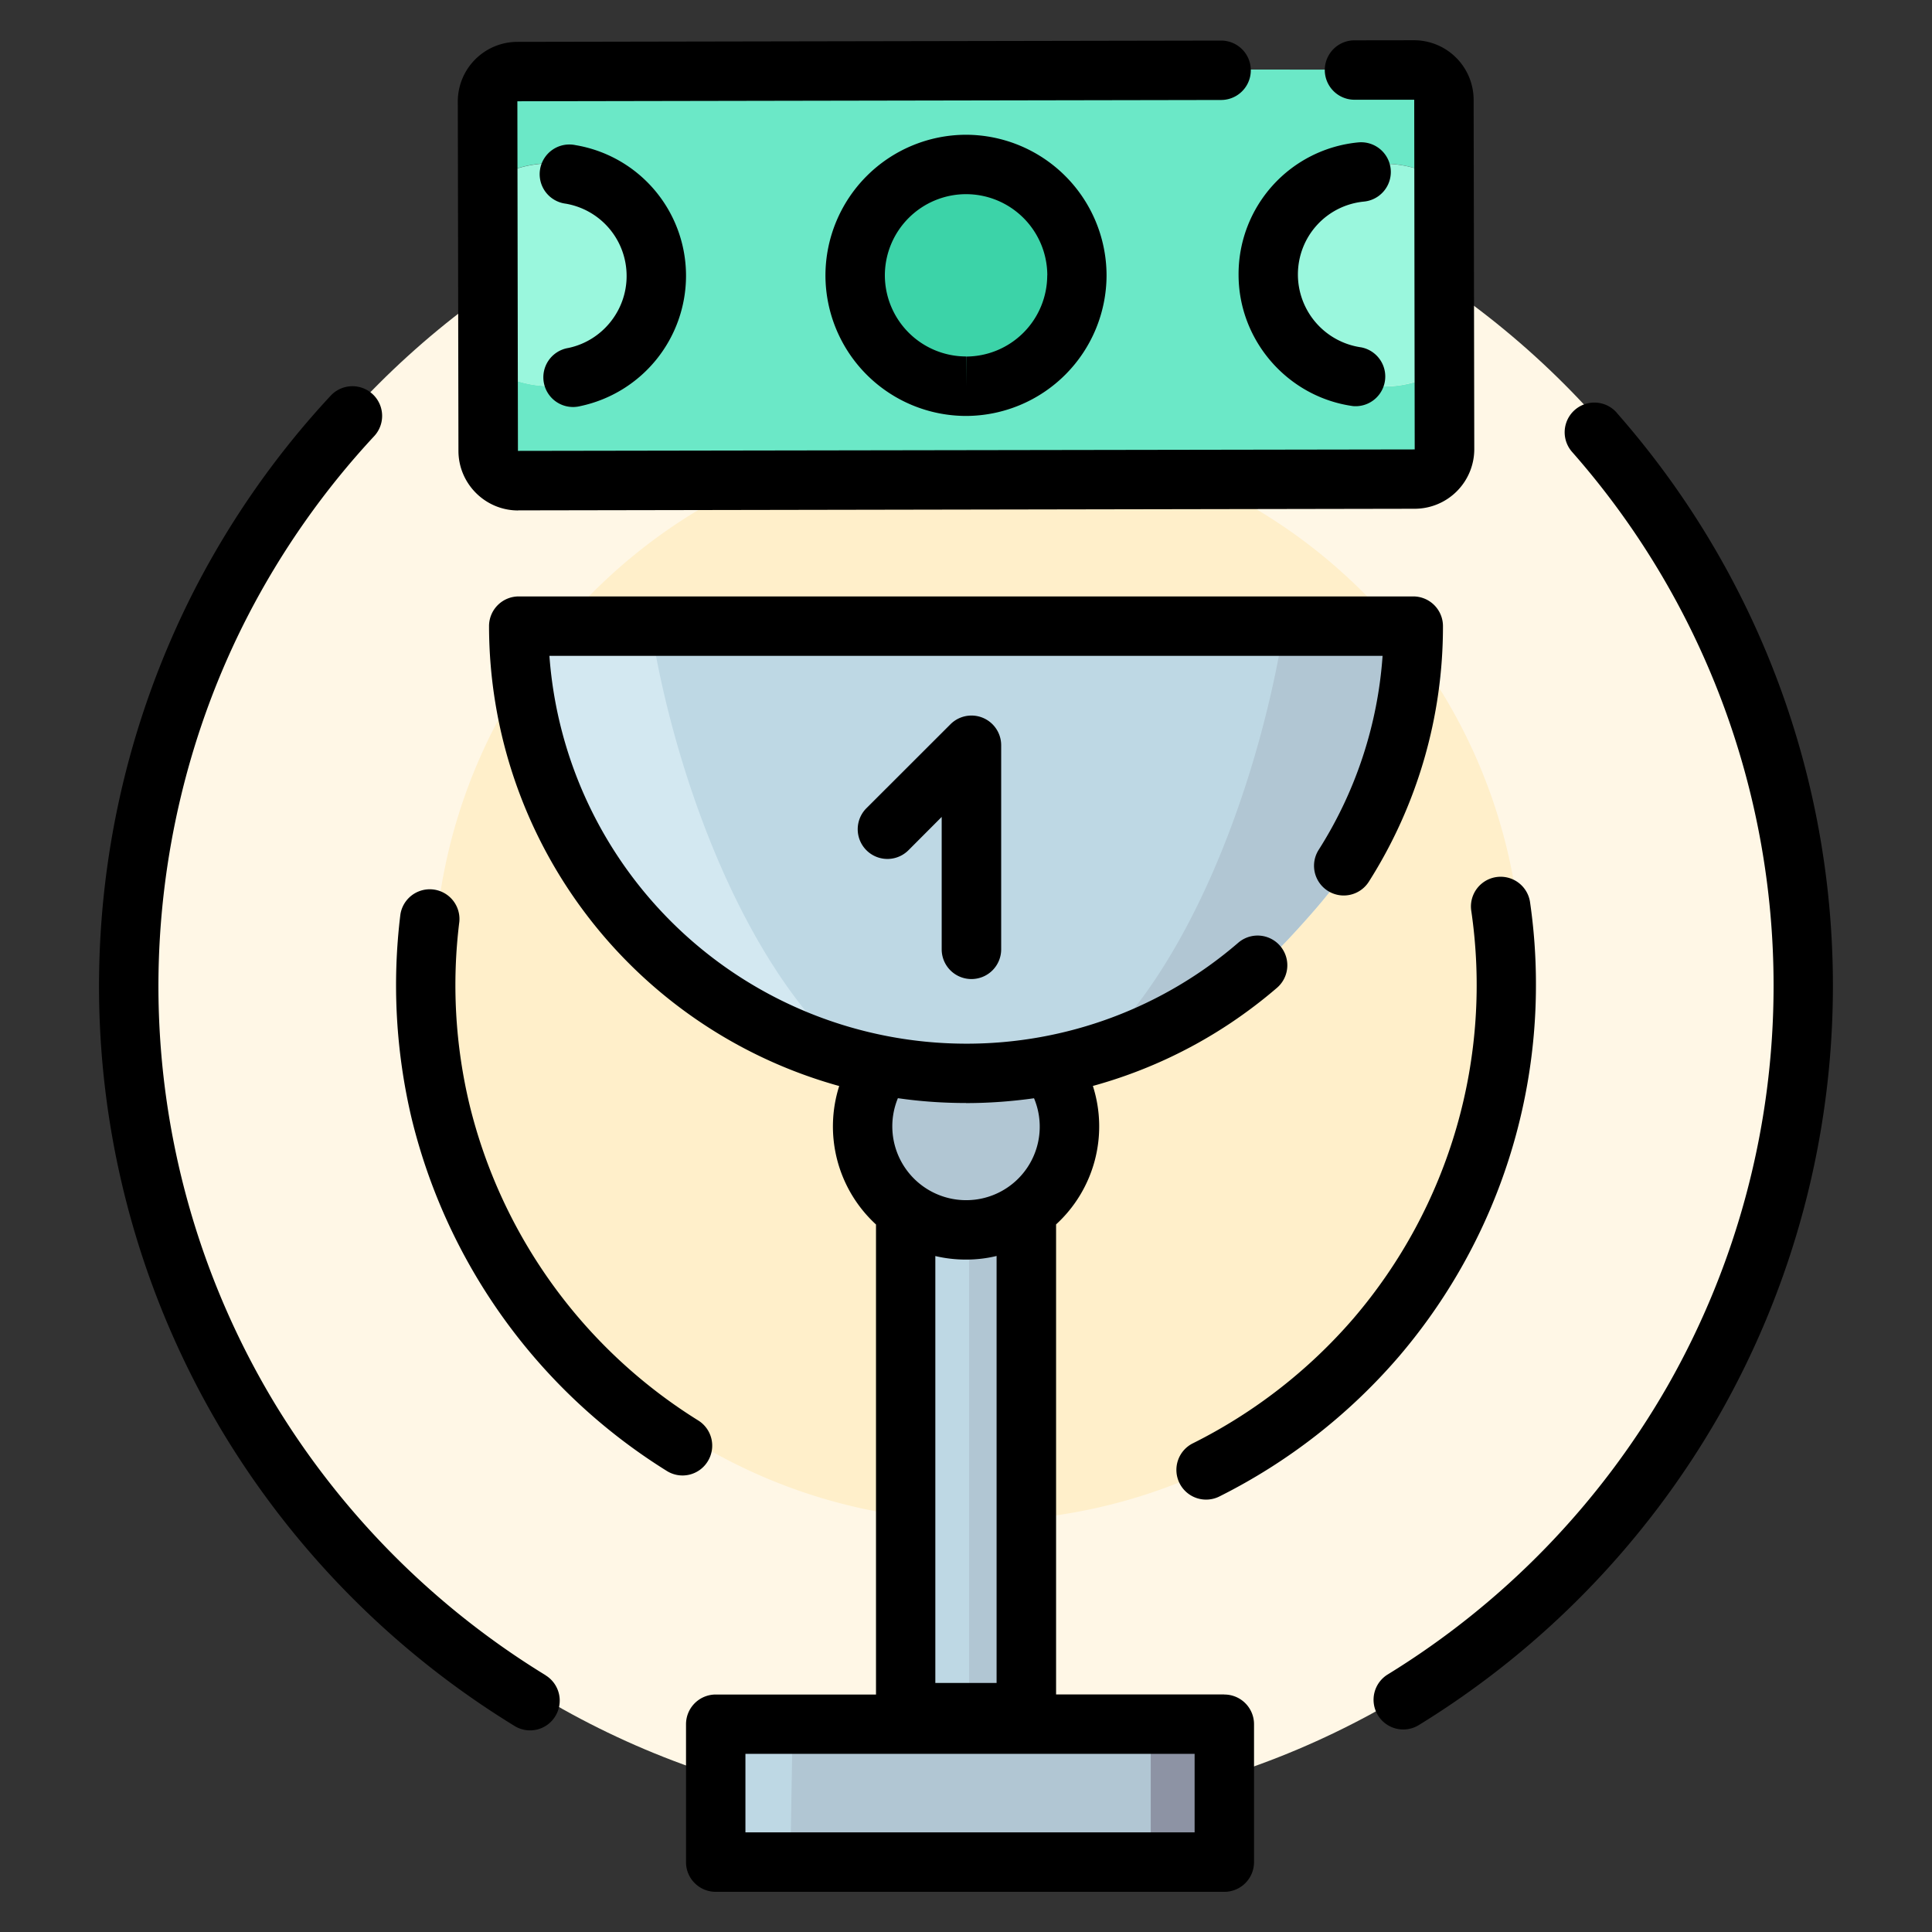 <svg width="24" height="24" fill="none" xmlns="http://www.w3.org/2000/svg">
  <rect width="100%" height="100%" fill="#333333" stroke="none"/>
  <defs/>
  <path d="M12.066 22.55c5.752 0 10.415-4.663 10.415-10.415 0-5.752-4.663-10.415-10.415-10.415-5.752 0-10.415 4.663-10.415 10.415 0 5.752 4.663 10.415 10.415 10.415z" fill="#FFF7E6"/>
  <path d="M12.067 18.894a6.76 6.76 0 100-13.519 6.76 6.76 0 000 13.519z" fill="#FFEFCA"/>
  <path d="M12.799 14.496h-1.5v6.828h1.5v-6.828z" fill="#BED8E4"/>
  <g fill="#B1C6D3">
    <path d="M12.799 14.497h-.76v6.827h.76v-6.827z"/>
    <path d="M15.208 21.28H8.891v1.851h6.317V21.28z"/>
  </g>
  <path d="M9.818 23.131h-.927V21.28h.958" fill="#BED8E4"/>
  <path d="M14.295 21.28h.913v1.851h-.913" fill="#8D93A4"/>
  <path d="M11.069 13.221c-.178.177-.304.552-.304.822a1.285 1.285 0 102.362-.7c-.504-.713-1.4-.899-2.059-.122z" fill="#B1C6D3"/>
  <path d="M17.187 4.801a1.384 1.384 0 11.751-2.546V1.237a.374.374 0 00-.372-.372L6.374.86a.374.374 0 00-.373.372v1.08a1.384 1.384 0 110 2.2L6 5.594c0 .205.167.373.372.373h2.409l8.783.003a.373.373 0 00.373-.372V4.58c-.216.14-.473.221-.75.221zm-5.218 0a1.384 1.384 0 110-2.769 1.384 1.384 0 010 2.768z" fill="#6BE8C7"/>
  <path d="M11.969 4.8a1.384 1.384 0 100-2.768 1.384 1.384 0 000 2.768z" fill="#3CD3A8"/>
  <g fill="#9AF7DD">
    <path d="M15.804 3.417a1.384 1.384 0 002.133 1.163l.001-2.325a1.384 1.384 0 00-2.134 1.162zM8.224 3.413a1.384 1.384 0 00-2.223-1.1L6 4.513a1.384 1.384 0 002.224-1.099z"/>
  </g>
  <path d="M15.138 12.446c-.862.623-1.945.937-3.088.937a5.557 5.557 0 01-5.557-5.557h11.114a5.53 5.53 0 01-.864 2.977s-.882 1.146-1.605 1.643z" fill="#BED8E4"/>
  <path d="M12.067 12.162a.369.369 0 01-.369-.368v-1.646l-.413.414a.369.369 0 11-.522-.522l1.044-1.043a.369.369 0 01.63.26v2.537a.369.369 0 01-.37.368z" fill="#000"/>
  <path d="M13.427 13.222c.794-.22 1.206-.41 1.711-.776.398-.273.843-.743 1.164-1.11a5.201 5.201 0 001.108-2.04c.128-.468.196-.96.196-1.47h-1.663c-.294 1.82-1.143 4.258-2.516 5.396z" fill="#B1C6D3"/>
  <path d="M10.628 13.195c-.795-.22-1.226-.384-1.73-.749-.399-.273-.844-.743-1.165-1.11a5.2 5.2 0 01-1.108-2.04 5.564 5.564 0 01-.196-1.47h1.663c.295 1.82 1.162 4.231 2.536 5.37z" fill="#D3E8F1"/>
  <path d="M8.792 18.153a.369.369 0 00-.119-.508 6.408 6.408 0 01-2.84-3.92 6.377 6.377 0 01-.127-2.275.369.369 0 00-.732-.091 7.184 7.184 0 00.14 2.537 7.151 7.151 0 003.17 4.377.367.367 0 00.508-.12zM19.08 12.222a7.06 7.06 0 00-.074-1.02.369.369 0 00-.73.108 6.365 6.365 0 01-1.463 5.068 6.431 6.431 0 01-1.99 1.549.369.369 0 10.33.66 7.175 7.175 0 002.218-1.728 7.102 7.102 0 001.709-4.637z" fill="#000"/>
  <path d="M6.777 20.81a10.12 10.12 0 01-3.346-3.346 10.03 10.03 0 01-1.463-5.212c0-1.602.384-3.193 1.111-4.602.419-.811.947-1.563 1.571-2.234a.369.369 0 00-.54-.503c-.67.72-1.237 1.528-1.687 2.4a10.817 10.817 0 00-1.175 5.561 10.77 10.77 0 001.553 4.974 10.862 10.862 0 003.59 3.592.367.367 0 00.508-.122.369.369 0 00-.122-.507zM20.083 5.126a.369.369 0 10-.554.488 10.021 10.021 0 012.503 6.63 10.03 10.03 0 01-1.317 4.973A10.1 10.1 0 0117.24 20.8a.369.369 0 10.386.629 10.84 10.84 0 003.728-3.845 10.77 10.77 0 001.415-5.34c0-2.624-.954-5.151-2.687-7.118zM6.436 6.34l11.14-.02a.741.741 0 00.738-.74l-.008-4.342a.741.741 0 00-.74-.738l-.74.001a.369.369 0 000 .738h.742l.006 4.344-11.14.018-.007-4.343 8.742-.016a.369.369 0 000-.738h-.001L6.426.52a.741.741 0 00-.739.741l.008 4.341c.001.407.333.739.741.739z" fill="#000"/>
  <path d="M10.254 3.423A1.749 1.749 0 0012 5.167h.003a1.75 1.75 0 001.743-1.75 1.75 1.75 0 00-1.749-1.743 1.75 1.75 0 00-1.743 1.75zm2.755-.003a1.01 1.01 0 01-1.007 1.009v.369L12 4.428a1.01 1.01 0 01-1.008-1.008A1.01 1.01 0 0112 2.412 1.01 1.01 0 0113.01 3.42zM16.944 2.504a.369.369 0 00-.072-.735 1.644 1.644 0 00-1.486 1.645c.001.82.614 1.52 1.424 1.631a.369.369 0 00.1-.73.915.915 0 01-.787-.904c0-.471.353-.861.821-.907zM7.058 4.323a.369.369 0 10.15.722 1.656 1.656 0 001.314-1.619A1.645 1.645 0 007.15 1.803a.369.369 0 10-.123.727.91.91 0 01.757.9c0 .43-.305.806-.726.893zM15.209 21.049h-2.09V15.21a1.65 1.65 0 00.457-1.72 5.89 5.89 0 001.718-.786c.198-.133.389-.278.569-.433a.369.369 0 10-.481-.56A5.163 5.163 0 0112 12.965a5.195 5.195 0 01-5.175-4.818h10.35a5.164 5.164 0 01-.794 2.41.369.369 0 10.623.396 5.907 5.907 0 00.921-3.175.369.369 0 00-.369-.369H6.444a.369.369 0 00-.369.37 5.936 5.936 0 004.35 5.712 1.653 1.653 0 00.457 1.72v5.839h-1.99a.369.369 0 00-.37.369v1.713c0 .204.165.369.37.369h6.317a.369.369 0 00.369-.369v-1.713a.369.369 0 00-.37-.369zM12 13.703c.285 0 .567-.021.845-.06a.913.913 0 01-.845 1.266.917.917 0 01-.846-1.267c.276.04.559.06.846.06zm0 1.944c.13 0 .258-.015.38-.045v5.304h-.761v-5.303c.122.029.25.044.38.044zm2.839 7.115H9.26v-.975h5.58v.975z" fill="#000"/>
</svg>

